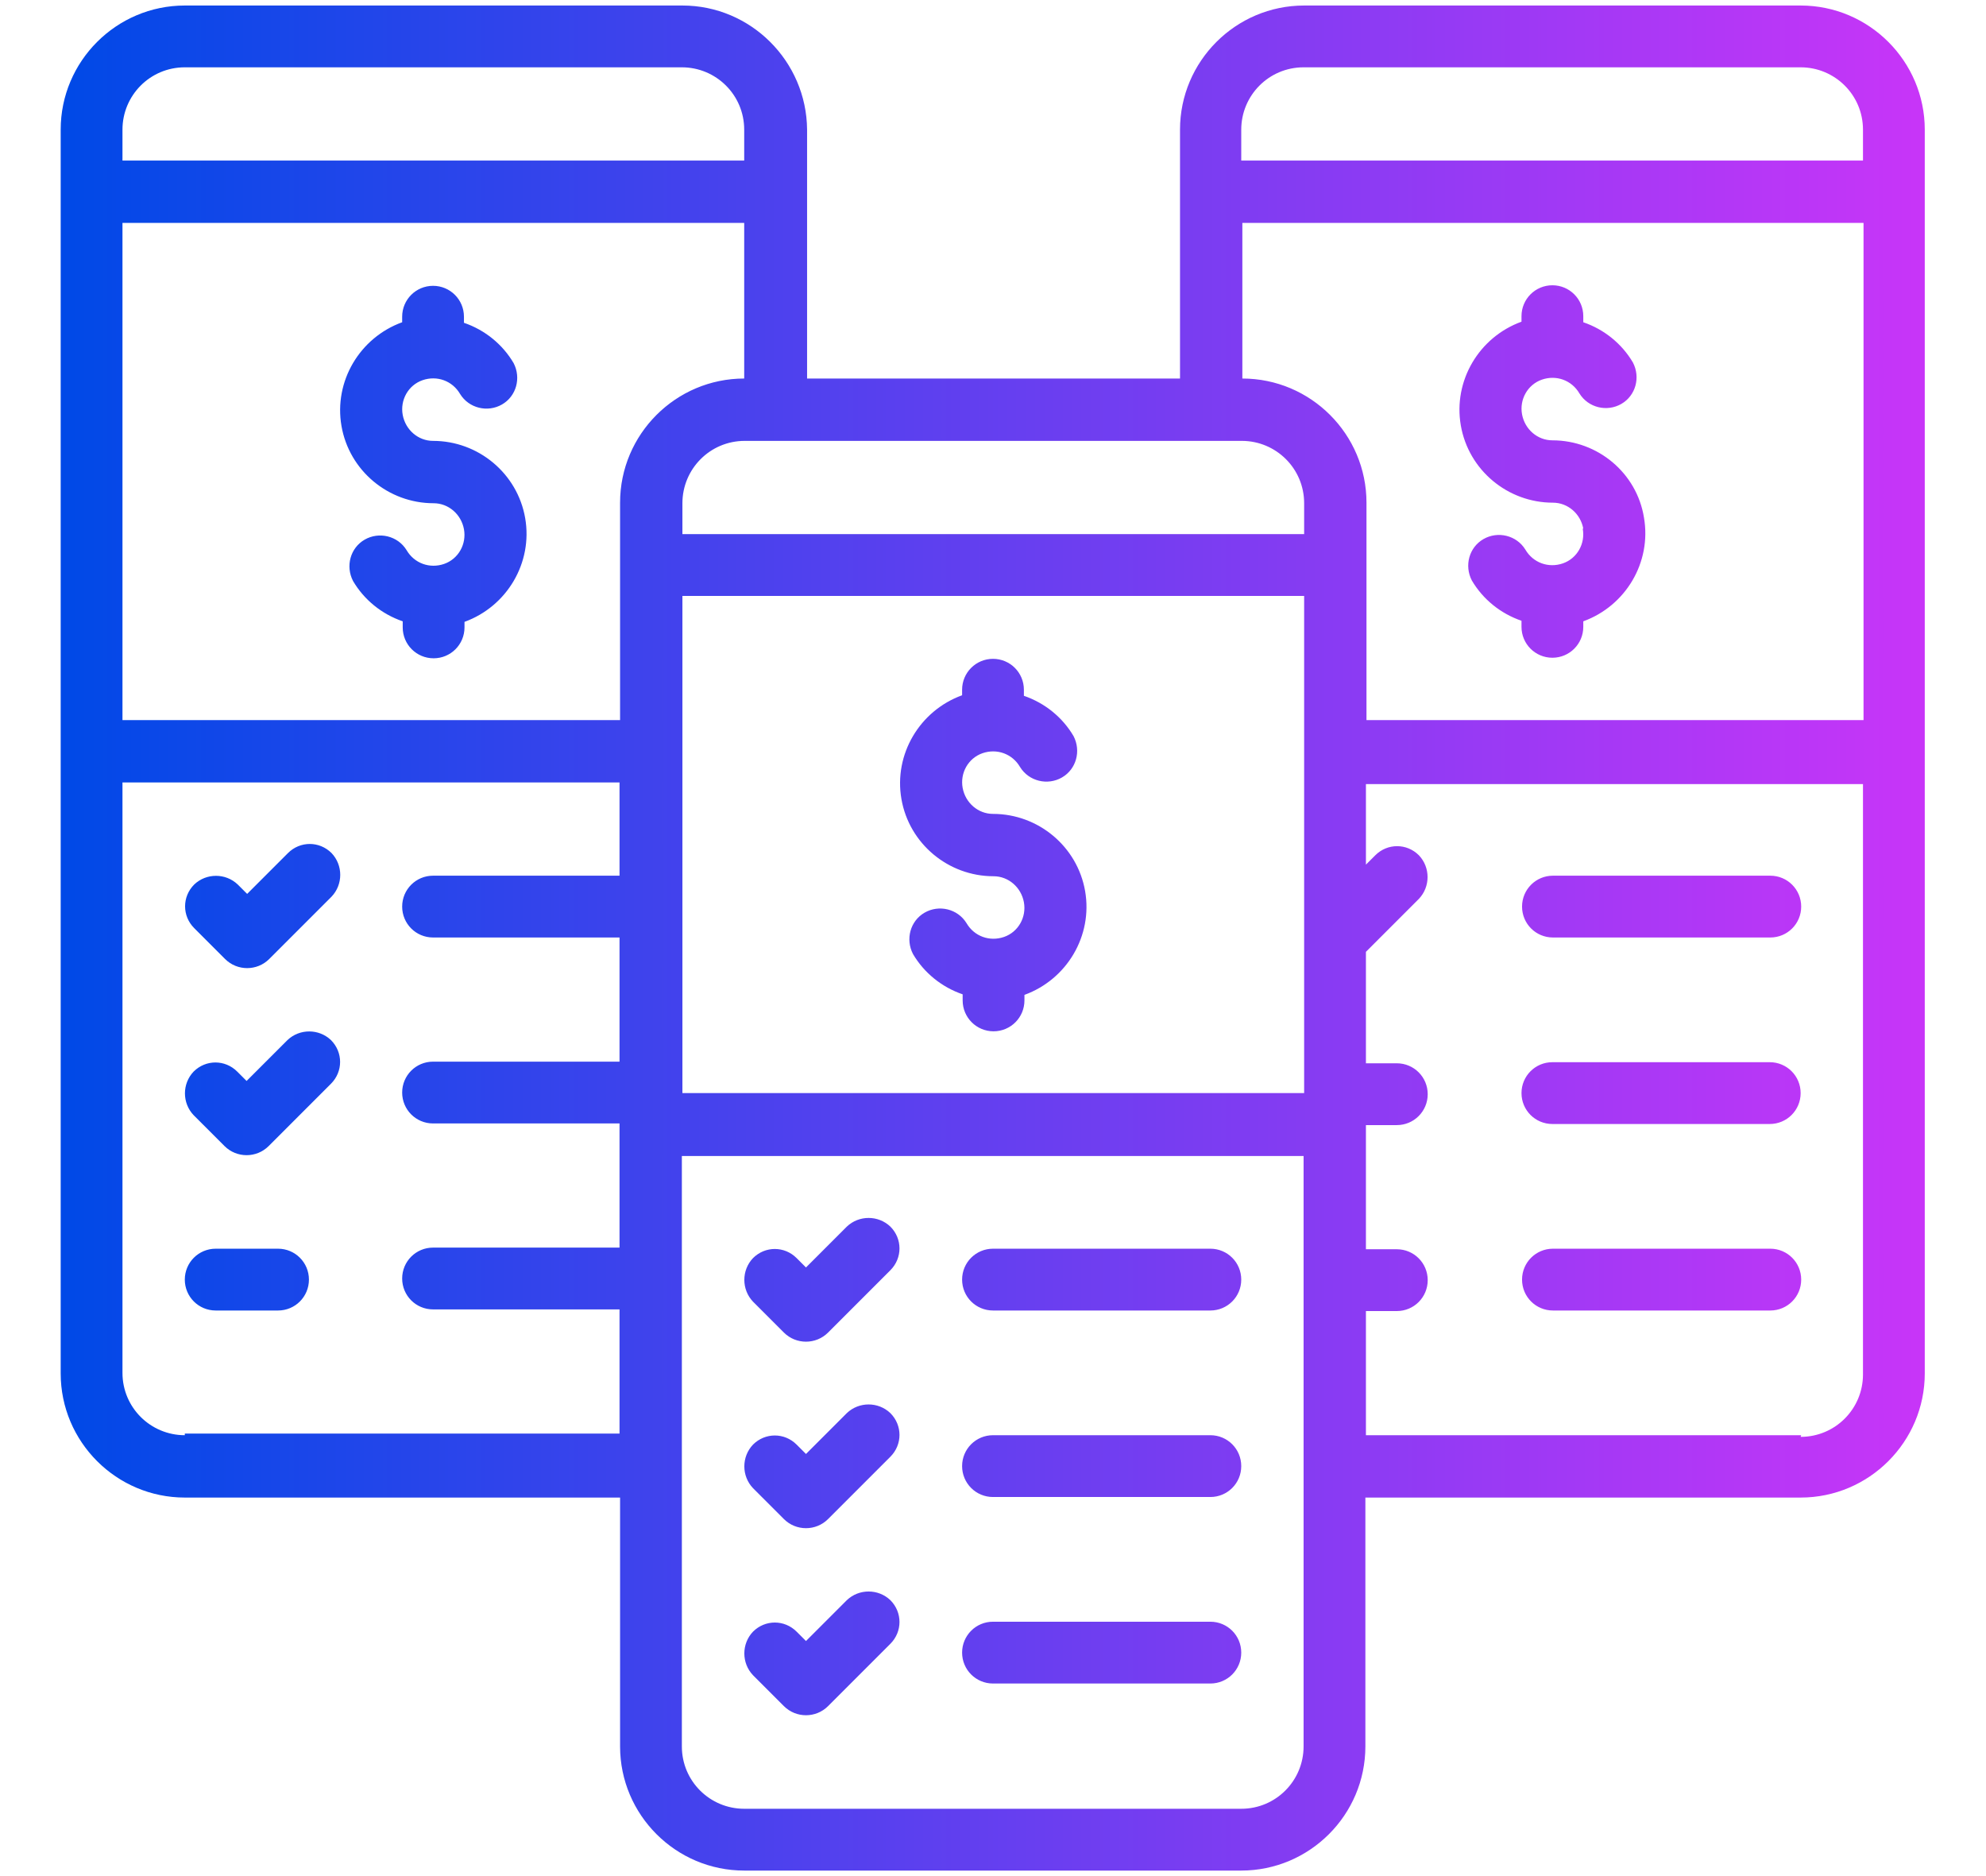 <?xml version="1.0" encoding="UTF-8"?>
<svg id="Layer_1" data-name="Layer 1" xmlns="http://www.w3.org/2000/svg" xmlns:xlink="http://www.w3.org/1999/xlink" viewBox="0 0 36 34">
  <defs>
    <style>
      .cls-1 {
        fill: url(#linear-gradient);
        fill-rule: evenodd;
        stroke-width: 0px;
      }
    </style>
    <linearGradient id="linear-gradient" x1="1.1" y1="397" x2="34.9" y2="397" gradientTransform="translate(0 414) scale(1 -1)" gradientUnits="userSpaceOnUse">
      <stop offset="0" stop-color="#0049e7"/>
      <stop offset="1" stop-color="#c835f8"/>
    </linearGradient>
  </defs>
  <path class="cls-1" d="M32.65.1h-9.01c-1.24,0-2.25,1.01-2.25,2.25v4.51h-6.76V2.35C14.62,1.11,13.61.1,12.37.1H3.35C2.11.1,1.1,1.11,1.1,2.35v22.54c0,1.24,1.01,2.25,2.25,2.25h7.89v4.51c0,1.24,1.01,2.25,2.25,2.25h9.01c1.24,0,2.25-1.01,2.25-2.25v-4.51h7.89c1.24,0,2.25-1.01,2.25-2.25V2.35c0-1.24-1.01-2.25-2.25-2.25ZM23.63,1.22h9.01c.62,0,1.13.5,1.13,1.13v.56h-11.27v-.56c0-.62.5-1.13,1.13-1.13ZM22.51,4.04h11.27v9.01h-9.01v-3.94c0-1.24-1.01-2.25-2.25-2.25v-2.82ZM22.51,7.99c.62,0,1.13.5,1.13,1.13v.56h-11.27v-.56c0-.62.5-1.13,1.13-1.13h9.01ZM12.37,10.8h11.27v9.01h-11.27v-9.01ZM11.24,9.11v3.94H2.22V4.04h11.27v2.82c-1.24,0-2.25,1.01-2.25,2.25ZM3.35,1.22h9.01c.62,0,1.13.5,1.13,1.13v.56H2.22v-.56c0-.62.5-1.13,1.13-1.13ZM3.35,26.01c-.62,0-1.13-.5-1.13-1.13v-10.7h9.01v1.69h-3.38c-.31,0-.56.25-.56.56s.25.56.56.56h3.38v2.25h-3.38c-.31,0-.56.25-.56.56s.25.56.56.56h3.38v2.25h-3.38c-.31,0-.56.25-.56.56s.25.56.56.56h3.38v2.25H3.35ZM23.63,31.65c0,.62-.5,1.13-1.13,1.13h-9.01c-.62,0-1.13-.5-1.13-1.13v-10.7h11.27v10.7ZM32.65,26.01h-7.89v-2.25h.56c.31,0,.56-.25.56-.56s-.25-.56-.56-.56h-.56v-2.25h.56c.31,0,.56-.25.56-.56s-.25-.56-.56-.56h-.56v-2.02l.96-.96c.21-.22.21-.57,0-.79-.22-.22-.57-.22-.79,0l-.17.17v-1.46h9.01v10.7c0,.62-.5,1.13-1.13,1.13ZM7.3,7.52c.05.27.28.47.55.47.82,0,1.53.59,1.67,1.4.14.81-.33,1.6-1.1,1.88v.1c0,.31-.25.56-.56.56s-.56-.25-.56-.56v-.11c-.38-.13-.7-.39-.9-.73-.14-.27-.05-.6.21-.75.26-.15.6-.07.76.19.14.24.42.34.68.25.26-.09.41-.36.36-.63-.05-.27-.28-.47-.55-.47-.82,0-1.53-.59-1.67-1.4-.14-.81.33-1.6,1.1-1.88v-.1c0-.31.25-.56.56-.56s.56.25.56.56v.11c.38.13.7.39.9.73.14.27.05.6-.21.75-.26.15-.6.07-.76-.19-.14-.24-.42-.34-.68-.25-.26.09-.41.36-.36.63ZM17.45,14.28c.05.27.28.47.55.47.82,0,1.53.59,1.67,1.4.14.81-.33,1.6-1.1,1.88v.1c0,.31-.25.56-.56.56s-.56-.25-.56-.56v-.11c-.38-.13-.7-.39-.9-.73-.14-.27-.05-.6.21-.75.26-.15.6-.07.76.19.14.24.42.34.68.25.26-.09.41-.36.36-.63-.05-.27-.28-.47-.55-.47-.82,0-1.53-.59-1.67-1.4-.14-.81.33-1.6,1.1-1.88v-.1c0-.31.25-.56.56-.56s.56.25.56.56v.11c.38.13.7.39.9.73.14.27.05.6-.21.75-.26.15-.6.07-.76-.19-.14-.24-.42-.34-.68-.25-.26.09-.41.36-.36.63ZM14.62,22.96l.73-.73c.22-.21.57-.21.79,0,.22.22.22.57,0,.79l-1.13,1.13c-.22.22-.58.22-.8,0l-.56-.56c-.21-.22-.21-.57,0-.79.22-.22.57-.22.79,0l.17.17ZM5.21,15.47l-.73.73-.17-.17c-.22-.21-.57-.21-.79,0-.22.22-.22.57,0,.79l.56.56c.22.22.58.22.8,0l1.13-1.13c.21-.22.21-.57,0-.79-.22-.22-.57-.22-.79,0ZM4.48,19.58l.73-.73c.22-.21.57-.21.79,0,.22.22.22.57,0,.79l-1.13,1.13c-.22.22-.58.22-.8,0l-.56-.56c-.21-.22-.21-.57,0-.79.22-.22.57-.22.79,0l.17.17ZM21.94,22.63h-3.94c-.31,0-.56.25-.56.56s.25.56.56.56h3.94c.31,0,.56-.25.56-.56,0-.31-.25-.56-.56-.56ZM14.62,26.34l.73-.73c.22-.21.57-.21.79,0,.22.22.22.57,0,.79l-1.13,1.13c-.22.22-.58.22-.8,0l-.56-.56c-.21-.22-.21-.57,0-.79.22-.22.57-.22.79,0l.17.17ZM21.94,26.01h-3.94c-.31,0-.56.25-.56.56s.25.56.56.56h3.94c.31,0,.56-.25.56-.56s-.25-.56-.56-.56ZM14.62,29.73l.73-.73c.22-.21.57-.21.79,0,.22.22.22.57,0,.79l-1.13,1.13c-.22.22-.58.22-.8,0l-.56-.56c-.21-.22-.21-.57,0-.79.22-.22.57-.22.79,0l.17.17ZM21.94,29.39h-3.94c-.31,0-.56.25-.56.56s.25.56.56.56h3.94c.31,0,.56-.25.56-.56s-.25-.56-.56-.56ZM28.7,9.58c-.05-.27-.28-.47-.55-.47-.82,0-1.53-.59-1.67-1.4-.14-.81.33-1.6,1.1-1.88v-.1c0-.31.25-.56.56-.56s.56.25.56.56v.11c.38.13.7.39.9.73.14.27.05.6-.21.75-.26.15-.6.07-.76-.19-.14-.24-.42-.34-.68-.25-.26.09-.41.36-.36.63.05.27.28.47.55.47.82,0,1.53.59,1.66,1.4.14.81-.33,1.6-1.1,1.88v.1c0,.31-.25.56-.56.56s-.56-.25-.56-.56v-.11c-.38-.13-.7-.39-.9-.73-.14-.27-.05-.6.21-.75.26-.15.6-.07.76.19.14.24.42.34.68.25.26-.09.41-.36.36-.63ZM32.09,15.87h-3.94c-.31,0-.56.25-.56.56s.25.56.56.56h3.94c.31,0,.56-.25.56-.56s-.25-.56-.56-.56ZM28.14,19.25h3.94c.31,0,.56.25.56.56s-.25.56-.56.56h-3.94c-.31,0-.56-.25-.56-.56s.25-.56.56-.56ZM32.09,22.63h-3.94c-.31,0-.56.25-.56.56s.25.56.56.56h3.94c.31,0,.56-.25.56-.56s-.25-.56-.56-.56ZM3.91,22.63h1.13c.31,0,.56.25.56.56s-.25.56-.56.56h-1.13c-.31,0-.56-.25-.56-.56s.25-.56.56-.56Z"/>
</svg>